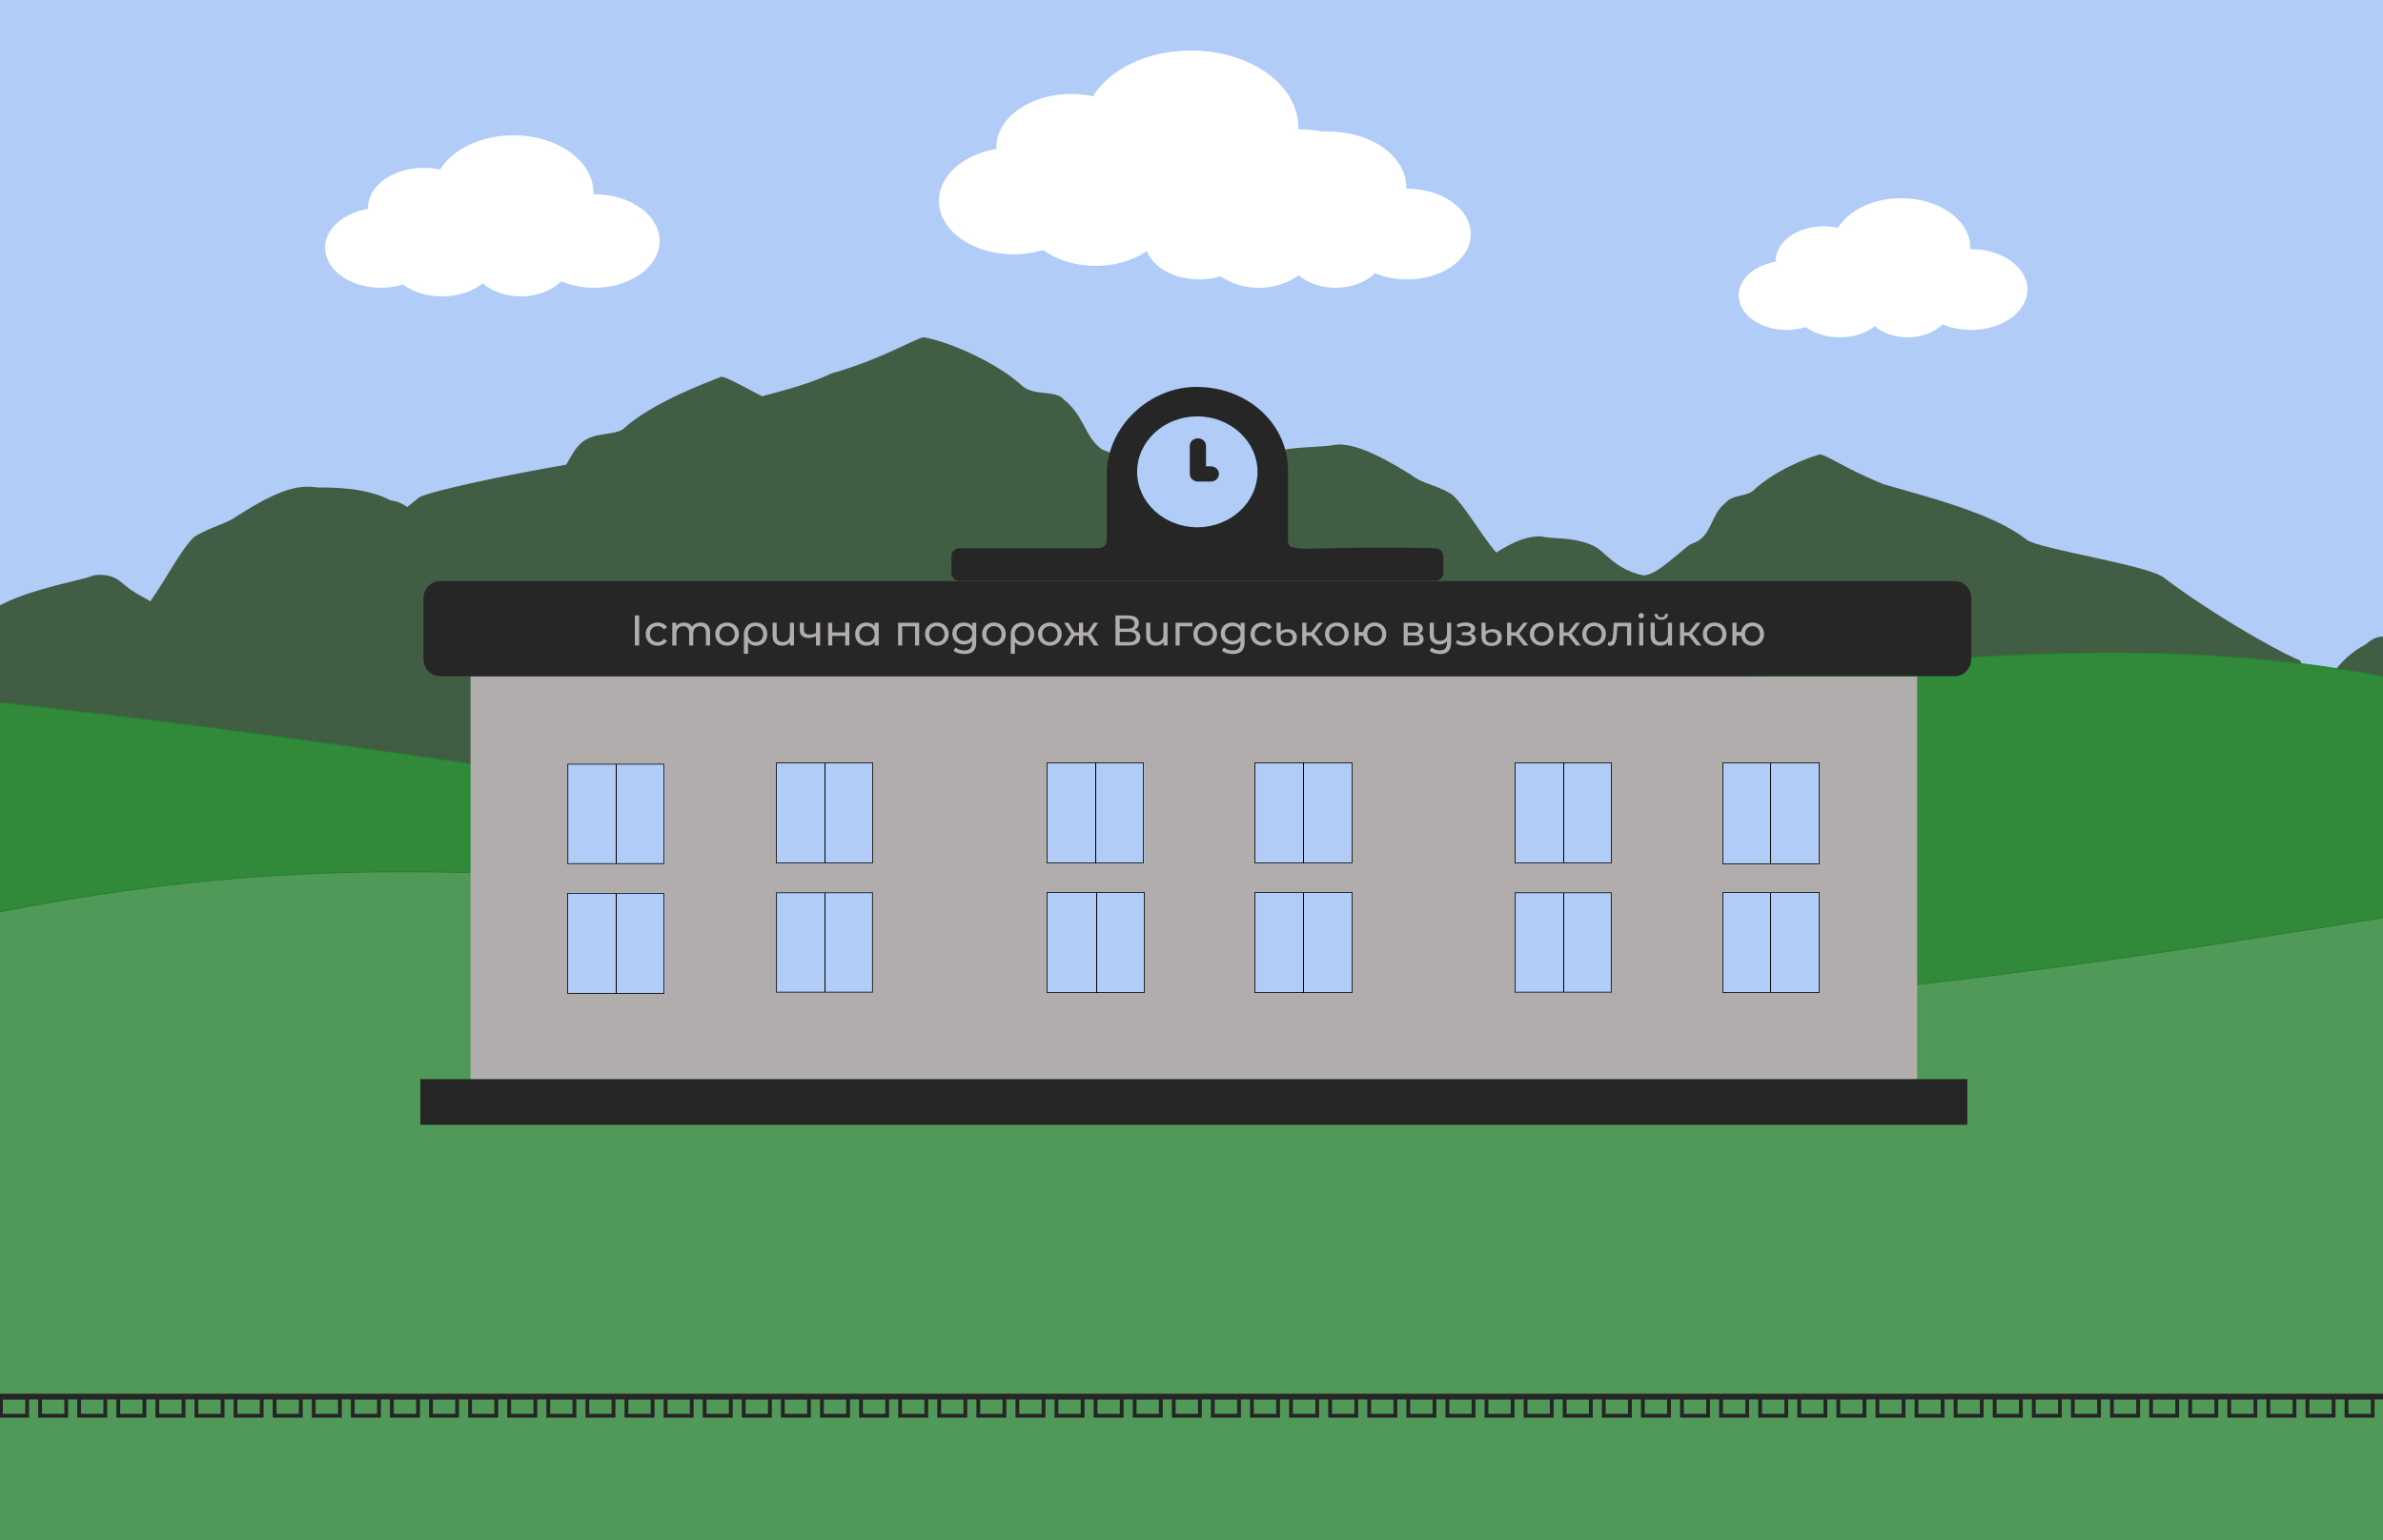 <svg width="2500" height="1616" viewBox="0 0 2500 1616" fill="none" xmlns="http://www.w3.org/2000/svg">
<g clip-path="url(#clip0_30_6697)">
<rect width="2500" height="1616" fill="#B0CCF7"/>
<g filter="url(#filter0_d_30_6697)">
<path fill-rule="evenodd" clip-rule="evenodd" d="M-561 880C-531.048 869.748 -471.143 849.245 -432.632 842.41C-424.074 838.993 -411.238 835.576 -402.68 832.159C-394.122 825.324 -385.564 821.907 -372.727 818.49C-359.89 811.655 -342.775 808.238 -329.938 804.821C-312.822 797.986 -304.264 791.152 -299.985 787.735C-248.638 753.562 -193.012 750.145 -120.27 712.556C-94.597 702.304 -47.529 647.628 12.376 623.708C46.608 610.039 89.397 603.204 93.676 599.787C119.35 596.37 123.629 610.039 136.465 616.873C140.744 620.29 149.302 623.708 153.581 627.125C170.697 603.204 187.812 569.032 200.649 558.78C217.765 548.529 234.881 545.111 243.439 538.277C286.228 510.939 307.622 504.105 329.017 507.522C346.133 507.522 380.364 507.522 406.038 521.191C410.317 521.191 418.875 524.608 423.154 528.025C427.432 524.608 431.711 521.191 435.99 517.774C448.827 510.939 530.127 493.853 590.032 483.601C594.311 476.767 598.59 466.515 607.147 459.681C619.984 449.429 641.379 452.846 649.937 446.012C679.889 418.674 735.515 398.17 752.631 391.336C756.91 391.336 769.747 398.17 795.42 411.839C821.094 405.005 846.767 398.17 868.162 387.919C928.067 370.833 962.298 346.912 966.577 350.329C987.972 353.746 1039.32 374.25 1069.27 401.588C1082.11 411.839 1103.5 405.005 1112.06 415.257C1133.46 432.343 1133.46 452.846 1150.57 466.515C1154.85 469.932 1163.41 469.932 1167.69 476.767C1193.36 493.853 1219.03 517.774 1231.87 514.356C1278.94 507.522 1291.78 487.018 1313.17 476.767C1343.12 463.098 1373.08 466.515 1394.47 463.098C1411.59 459.681 1437.26 469.932 1475.77 493.853C1488.61 504.105 1501.44 504.105 1518.56 514.356C1531.4 524.608 1548.51 555.363 1565.63 575.866C1587.02 562.198 1599.86 558.78 1612.7 558.78C1625.53 562.198 1646.93 558.78 1668.32 569.032C1681.16 575.866 1689.72 592.953 1719.67 599.787C1732.51 599.787 1749.62 582.701 1766.74 569.032C1771.02 565.615 1775.29 565.615 1779.57 562.198C1792.41 551.946 1792.41 534.86 1805.25 524.608C1813.81 514.356 1826.64 517.774 1835.2 510.939C1856.59 490.436 1890.83 476.767 1903.66 473.35C1907.94 469.932 1929.34 487.018 1972.13 504.105C2019.19 517.774 2087.66 534.86 2121.89 562.198C2134.72 572.449 2254.53 589.535 2267.37 603.204C2331.56 651.046 2404.3 688.635 2408.58 688.635C2451.37 760.397 2412.86 712.556 2472.76 674.966C2481.32 671.549 2485.6 661.297 2502.71 664.714C2506.99 668.132 2532.67 671.549 2558.34 681.801C2596.85 702.304 2631.08 743.311 2648.2 753.562C2699.54 777.483 2738.05 784.318 2772.29 808.238C2780.84 815.073 2836.47 845.828 2862.14 849.245C2887.82 856.079 2930.61 873.166 2952 880H2348.67H958.02H-561Z" fill="#415D44"/>
</g>
<g filter="url(#filter1_d_30_6697)">
<path d="M652.827 822.152C-854.292 589.179 -750.735 742.161 -1790 874.646V1272H2978.19V900.515C2937.48 879.242 2887.96 853.331 2828.44 822.152C2258.14 523.386 1721.68 786.156 652.827 822.152Z" fill="#31893A"/>
<path d="M2828.44 822.152C2258.14 523.386 1721.68 786.156 652.828 822.152C-854.292 589.179 -750.735 742.161 -1790 874.646V1272H2978.19V900.515M2828.44 822.152C2887.96 853.331 2937.48 879.242 2978.19 900.515M2828.44 822.152C3028.02 924.094 3327.58 1083.09 2978.19 900.515" stroke="#25802E"/>
</g>
<g filter="url(#filter2_d_30_6697)">
<path d="M1583.83 1061.69C76.708 768.408 180.265 960.995 -859 1127.78V1628H3909.19V1160.34C3868.48 1133.56 3818.96 1100.94 3759.44 1061.69C3189.14 685.583 2652.68 1016.38 1583.83 1061.69Z" fill="#519959"/>
<path d="M3759.44 1061.69C3189.14 685.583 2652.68 1016.38 1583.83 1061.69C76.708 768.408 180.265 960.995 -859 1127.78V1628H3909.19V1160.34M3759.44 1061.69C3818.96 1100.94 3868.48 1133.56 3909.19 1160.34M3759.44 1061.69C3959.02 1190.03 4258.58 1390.19 3909.19 1160.34" stroke="#25802E"/>
</g>
<g filter="url(#filter3_d_30_6697)">
<rect x="551.006" y="770.699" width="1399.42" height="312.109" fill="#B0CCF7"/>
<path d="M456.284 704.522C848.258 704.522 1697.52 704.522 2046.06 704.522C2055.44 704.522 2063.09 696.286 2063.09 686.187V623.128C2063.09 613.029 2055.44 604.793 2046.06 604.793H456.284C446.903 604.793 439.252 613.029 439.252 623.128V686.187C439.252 696.286 446.903 704.522 456.284 704.522Z" fill="#262626"/>
<path d="M2006.25 1127.87V704.91C1708.18 704.91 806.706 704.91 488.67 704.91V1127.87H2006.25ZM1802.4 796.045H1904.12V901.258H1802.4V796.045ZM1802.4 931.607H1904.12V1036.82H1802.4V931.607ZM1584.03 796.045H1685.73V901.258H1584.03V796.045ZM1584.03 931.607H1685.73V1036.82H1584.03V931.607ZM1312.18 796.045H1413.91V901.258H1312.18V796.045ZM1312.18 931.607H1413.91V1036.82H1312.18V931.607ZM1093.82 796.045H1195.52V901.258H1093.82V796.045ZM1093.82 931.607H1195.52V1036.82H1093.82V931.607ZM809.259 796.045H910.988V901.258H809.259V796.045ZM809.259 931.607H910.988V1036.82H809.259V931.607ZM590.898 796.045H692.593V901.258H590.898V796.045ZM590.898 931.607H692.593V1036.82H590.898V931.607Z" fill="#B0ADAC"/>
<path d="M436 1127.42V1175.24H2058.96V1127.42C1865.93 1127.43 723.618 1127.52 436 1127.42Z" fill="#262626"/>
<ellipse cx="1252.5" cy="491.736" rx="66.493" ry="61.308" fill="#B0CCF7"/>
<path d="M1001.91 604.542C1332.74 604.542 914.909 604.542 1500.43 604.542C1505.24 604.542 1509.17 600.929 1509.17 596.499V578.324C1509.17 573.894 1505.24 570.281 1500.43 570.281C1365.12 567.125 1346.19 577.17 1346.19 562.239V488.393C1346.19 440.623 1305.29 402.263 1253.06 401.053C1202.6 399.284 1156.15 441.837 1156.15 492.587V562.239C1156.15 566.684 1152.24 570.281 1147.42 570.281H1001.91C997.017 570.281 993.179 573.816 993.179 578.324V596.499C993.179 601.007 997.017 604.542 1001.91 604.542ZM1251.1 431.933C1285.91 431.933 1314.24 458.027 1314.24 490.107C1314.24 522.187 1285.91 548.282 1251.1 548.282C1216.3 548.282 1187.96 522.187 1187.96 490.107C1187.96 458.027 1216.3 431.933 1251.1 431.933Z" fill="#262626"/>
<path d="M1251.7 500.319H1265.27C1269.97 500.319 1273.78 496.741 1273.78 492.32C1273.78 487.899 1269.97 484.321 1265.27 484.321H1260.21V462.95C1260.21 458.528 1256.41 454.951 1251.7 454.951C1247 454.951 1243.19 458.528 1243.19 462.95V492.32C1243.19 496.741 1247 500.319 1251.7 500.319Z" fill="#262626"/>
<rect x="590.675" y="796.856" width="100.865" height="104.449" stroke="#262626"/>
<rect x="809.5" y="795.5" width="101" height="105" stroke="#262626"/>
<rect x="1093.5" y="795.5" width="101" height="105" stroke="#262626"/>
<rect x="1311.5" y="795.5" width="102" height="105" stroke="#262626"/>
<rect x="1584.5" y="795.5" width="101" height="105" stroke="#262626"/>
<rect x="1802.5" y="795.5" width="101" height="106" stroke="#262626"/>
<rect x="590.5" y="932.5" width="101" height="105" stroke="#262626"/>
<rect x="809.547" y="931.733" width="100.865" height="104.449" stroke="#262626"/>
<rect x="1093.5" y="931.5" width="102" height="105" stroke="#262626"/>
<rect x="1311.5" y="931.5" width="102" height="105" stroke="#262626"/>
<rect x="1584.55" y="931.733" width="100.865" height="104.449" stroke="#262626"/>
<rect x="1802.5" y="931.5" width="101" height="105" stroke="#262626"/>
<g filter="url(#filter4_d_30_6697)">
<path d="M657.058 636.805H661.513V668.305H657.058V636.805ZM681.016 668.575C678.586 668.575 676.411 668.05 674.491 667C672.601 665.95 671.116 664.51 670.036 662.68C668.956 660.82 668.416 658.72 668.416 656.38C668.416 654.04 668.956 651.955 670.036 650.125C671.116 648.265 672.601 646.825 674.491 645.805C676.411 644.755 678.586 644.23 681.016 644.23C683.176 644.23 685.096 644.665 686.776 645.535C688.486 646.405 689.806 647.665 690.736 649.315L687.451 651.43C686.701 650.29 685.771 649.435 684.661 648.865C683.551 648.295 682.321 648.01 680.971 648.01C679.411 648.01 678.001 648.355 676.741 649.045C675.511 649.735 674.536 650.725 673.816 652.015C673.126 653.275 672.781 654.73 672.781 656.38C672.781 658.06 673.126 659.545 673.816 660.835C674.536 662.095 675.511 663.07 676.741 663.76C678.001 664.45 679.411 664.795 680.971 664.795C682.321 664.795 683.551 664.51 684.661 663.94C685.771 663.37 686.701 662.515 687.451 661.375L690.736 663.445C689.806 665.095 688.486 666.37 686.776 667.27C685.096 668.14 683.176 668.575 681.016 668.575ZM726.164 644.23C729.164 644.23 731.534 645.1 733.274 646.84C735.044 648.58 735.929 651.16 735.929 654.58V668.305H731.609V655.075C731.609 652.765 731.069 651.025 729.989 649.855C728.939 648.685 727.424 648.1 725.444 648.1C723.254 648.1 721.514 648.79 720.224 650.17C718.934 651.52 718.289 653.47 718.289 656.02V668.305H713.969V655.075C713.969 652.765 713.429 651.025 712.349 649.855C711.299 648.685 709.784 648.1 707.804 648.1C705.614 648.1 703.874 648.79 702.584 650.17C701.294 651.52 700.649 653.47 700.649 656.02V668.305H696.329V644.455H700.469V648.01C701.339 646.78 702.479 645.85 703.889 645.22C705.299 644.56 706.904 644.23 708.704 644.23C710.564 644.23 712.214 644.605 713.654 645.355C715.094 646.105 716.204 647.2 716.984 648.64C717.884 647.26 719.129 646.18 720.719 645.4C722.339 644.62 724.154 644.23 726.164 644.23ZM753.829 668.575C751.459 668.575 749.329 668.05 747.439 667C745.549 665.95 744.064 664.51 742.984 662.68C741.934 660.82 741.409 658.72 741.409 656.38C741.409 654.04 741.934 651.955 742.984 650.125C744.064 648.265 745.549 646.825 747.439 645.805C749.329 644.755 751.459 644.23 753.829 644.23C756.199 644.23 758.314 644.755 760.174 645.805C762.064 646.825 763.534 648.265 764.584 650.125C765.664 651.955 766.204 654.04 766.204 656.38C766.204 658.72 765.664 660.82 764.584 662.68C763.534 664.51 762.064 665.95 760.174 667C758.314 668.05 756.199 668.575 753.829 668.575ZM753.829 664.795C755.359 664.795 756.724 664.45 757.924 663.76C759.154 663.04 760.114 662.05 760.804 660.79C761.494 659.5 761.839 658.03 761.839 656.38C761.839 654.73 761.494 653.275 760.804 652.015C760.114 650.725 759.154 649.735 757.924 649.045C756.724 648.355 755.359 648.01 753.829 648.01C752.299 648.01 750.919 648.355 749.689 649.045C748.489 649.735 747.529 650.725 746.809 652.015C746.119 653.275 745.774 654.73 745.774 656.38C745.774 658.03 746.119 659.5 746.809 660.79C747.529 662.05 748.489 663.04 749.689 663.76C750.919 664.45 752.299 664.795 753.829 664.795ZM783.782 644.23C786.182 644.23 788.297 644.74 790.127 645.76C791.987 646.78 793.412 648.22 794.402 650.08C795.422 651.91 795.932 654.025 795.932 656.425C795.932 658.795 795.437 660.91 794.447 662.77C793.457 664.6 792.077 666.025 790.307 667.045C788.537 668.065 786.512 668.575 784.232 668.575C782.432 668.575 780.812 668.26 779.372 667.63C777.932 666.97 776.732 666.025 775.772 664.795V677.035H771.407V656.47C771.407 654.07 771.917 651.94 772.937 650.08C773.987 648.22 775.442 646.78 777.302 645.76C779.192 644.74 781.352 644.23 783.782 644.23ZM783.647 664.795C785.177 664.795 786.557 664.45 787.787 663.76C789.017 663.04 789.962 662.05 790.622 660.79C791.312 659.5 791.657 658.045 791.657 656.425C791.657 654.805 791.312 653.365 790.622 652.105C789.962 650.815 789.017 649.81 787.787 649.09C786.587 648.37 785.207 648.01 783.647 648.01C781.277 648.01 779.357 648.79 777.887 650.35C776.417 651.88 775.682 653.89 775.682 656.38C775.682 658.03 776.012 659.5 776.672 660.79C777.362 662.05 778.307 663.04 779.507 663.76C780.707 664.45 782.087 664.795 783.647 664.795ZM823.972 644.455V668.305H819.832V664.795C818.962 665.995 817.822 666.925 816.412 667.585C815.002 668.245 813.457 668.575 811.777 668.575C808.597 668.575 806.092 667.705 804.262 665.965C802.432 664.195 801.517 661.6 801.517 658.18V644.455H805.837V657.685C805.837 659.995 806.392 661.75 807.502 662.95C808.612 664.12 810.202 664.705 812.272 664.705C814.552 664.705 816.352 664.015 817.672 662.635C818.992 661.255 819.652 659.305 819.652 656.785V644.455H823.972ZM851.418 644.455V668.305H847.098V658.675C844.518 659.875 841.953 660.475 839.403 660.475C836.433 660.475 834.138 659.785 832.518 658.405C830.898 657.025 830.088 654.955 830.088 652.195V644.455H834.408V651.925C834.408 653.575 834.918 654.82 835.938 655.66C836.988 656.5 838.443 656.92 840.303 656.92C842.403 656.92 844.668 656.395 847.098 655.345V644.455H851.418ZM859.805 644.455H864.125V654.58H877.715V644.455H882.035V668.305H877.715V658.315H864.125V668.305H859.805V644.455ZM912.845 644.455V668.305H908.705V664.525C907.745 665.845 906.53 666.85 905.06 667.54C903.59 668.23 901.97 668.575 900.2 668.575C897.89 668.575 895.82 668.065 893.99 667.045C892.16 666.025 890.72 664.6 889.67 662.77C888.65 660.91 888.14 658.78 888.14 656.38C888.14 653.98 888.65 651.865 889.67 650.035C890.72 648.205 892.16 646.78 893.99 645.76C895.82 644.74 897.89 644.23 900.2 644.23C901.91 644.23 903.485 644.56 904.925 645.22C906.365 645.85 907.565 646.795 908.525 648.055V644.455H912.845ZM900.56 664.795C902.06 664.795 903.425 664.45 904.655 663.76C905.885 663.04 906.845 662.05 907.535 660.79C908.225 659.5 908.57 658.03 908.57 656.38C908.57 654.73 908.225 653.275 907.535 652.015C906.845 650.725 905.885 649.735 904.655 649.045C903.425 648.355 902.06 648.01 900.56 648.01C899.03 648.01 897.65 648.355 896.42 649.045C895.22 649.735 894.26 650.725 893.54 652.015C892.85 653.275 892.505 654.73 892.505 656.38C892.505 658.03 892.85 659.5 893.54 660.79C894.26 662.05 895.22 663.04 896.42 663.76C897.65 664.45 899.03 664.795 900.56 664.795ZM955.289 644.455V668.305H950.969V648.235H937.514V668.305H933.194V644.455H955.289ZM973.863 668.575C971.493 668.575 969.363 668.05 967.473 667C965.583 665.95 964.098 664.51 963.018 662.68C961.968 660.82 961.443 658.72 961.443 656.38C961.443 654.04 961.968 651.955 963.018 650.125C964.098 648.265 965.583 646.825 967.473 645.805C969.363 644.755 971.493 644.23 973.863 644.23C976.233 644.23 978.348 644.755 980.208 645.805C982.098 646.825 983.568 648.265 984.618 650.125C985.698 651.955 986.238 654.04 986.238 656.38C986.238 658.72 985.698 660.82 984.618 662.68C983.568 664.51 982.098 665.95 980.208 667C978.348 668.05 976.233 668.575 973.863 668.575ZM973.863 664.795C975.393 664.795 976.758 664.45 977.958 663.76C979.188 663.04 980.148 662.05 980.838 660.79C981.528 659.5 981.873 658.03 981.873 656.38C981.873 654.73 981.528 653.275 980.838 652.015C980.148 650.725 979.188 649.735 977.958 649.045C976.758 648.355 975.393 648.01 973.863 648.01C972.333 648.01 970.953 648.355 969.723 649.045C968.523 649.735 967.563 650.725 966.843 652.015C966.153 653.275 965.808 654.73 965.808 656.38C965.808 658.03 966.153 659.5 966.843 660.79C967.563 662.05 968.523 663.04 969.723 663.76C970.953 664.45 972.333 664.795 973.863 664.795ZM1015.16 644.455V665.065C1015.16 669.235 1014.12 672.31 1012.05 674.29C1009.98 676.3 1006.89 677.305 1002.78 677.305C1000.53 677.305 998.386 676.99 996.346 676.36C994.306 675.76 992.656 674.89 991.396 673.75L993.466 670.42C994.576 671.38 995.941 672.13 997.561 672.67C999.211 673.24 1000.91 673.525 1002.65 673.525C1005.44 673.525 1007.49 672.865 1008.81 671.545C1010.16 670.225 1010.84 668.215 1010.84 665.515V663.625C1009.82 664.855 1008.56 665.785 1007.06 666.415C1005.59 667.015 1003.98 667.315 1002.24 667.315C999.961 667.315 997.891 666.835 996.031 665.875C994.201 664.885 992.761 663.52 991.711 661.78C990.661 660.01 990.136 658 990.136 655.75C990.136 653.5 990.661 651.505 991.711 649.765C992.761 647.995 994.201 646.63 996.031 645.67C997.891 644.71 999.961 644.23 1002.24 644.23C1004.04 644.23 1005.71 644.56 1007.24 645.22C1008.8 645.88 1010.07 646.855 1011.06 648.145V644.455H1015.16ZM1002.74 663.535C1004.3 663.535 1005.69 663.205 1006.92 662.545C1008.18 661.885 1009.16 660.97 1009.85 659.8C1010.57 658.6 1010.93 657.25 1010.93 655.75C1010.93 653.44 1010.16 651.58 1008.63 650.17C1007.1 648.73 1005.14 648.01 1002.74 648.01C1000.31 648.01 998.326 648.73 996.796 650.17C995.266 651.58 994.501 653.44 994.501 655.75C994.501 657.25 994.846 658.6 995.536 659.8C996.256 660.97 997.231 661.885 998.461 662.545C999.721 663.205 1001.15 663.535 1002.74 663.535ZM1033.8 668.575C1031.43 668.575 1029.3 668.05 1027.41 667C1025.52 665.95 1024.04 664.51 1022.96 662.68C1021.91 660.82 1021.38 658.72 1021.38 656.38C1021.38 654.04 1021.91 651.955 1022.96 650.125C1024.04 648.265 1025.52 646.825 1027.41 645.805C1029.3 644.755 1031.43 644.23 1033.8 644.23C1036.17 644.23 1038.29 644.755 1040.15 645.805C1042.04 646.825 1043.51 648.265 1044.56 650.125C1045.64 651.955 1046.18 654.04 1046.18 656.38C1046.18 658.72 1045.64 660.82 1044.56 662.68C1043.51 664.51 1042.04 665.95 1040.15 667C1038.29 668.05 1036.17 668.575 1033.8 668.575ZM1033.8 664.795C1035.33 664.795 1036.7 664.45 1037.9 663.76C1039.13 663.04 1040.09 662.05 1040.78 660.79C1041.47 659.5 1041.81 658.03 1041.81 656.38C1041.81 654.73 1041.47 653.275 1040.78 652.015C1040.09 650.725 1039.13 649.735 1037.9 649.045C1036.7 648.355 1035.33 648.01 1033.8 648.01C1032.27 648.01 1030.89 648.355 1029.66 649.045C1028.46 649.735 1027.5 650.725 1026.78 652.015C1026.09 653.275 1025.75 654.73 1025.75 656.38C1025.75 658.03 1026.09 659.5 1026.78 660.79C1027.5 662.05 1028.46 663.04 1029.66 663.76C1030.89 664.45 1032.27 664.795 1033.8 664.795ZM1063.76 644.23C1066.16 644.23 1068.27 644.74 1070.1 645.76C1071.96 646.78 1073.39 648.22 1074.38 650.08C1075.4 651.91 1075.91 654.025 1075.91 656.425C1075.91 658.795 1075.41 660.91 1074.42 662.77C1073.43 664.6 1072.05 666.025 1070.28 667.045C1068.51 668.065 1066.49 668.575 1064.21 668.575C1062.41 668.575 1060.79 668.26 1059.35 667.63C1057.91 666.97 1056.71 666.025 1055.75 664.795V677.035H1051.38V656.47C1051.38 654.07 1051.89 651.94 1052.91 650.08C1053.96 648.22 1055.42 646.78 1057.28 645.76C1059.17 644.74 1061.33 644.23 1063.76 644.23ZM1063.62 664.795C1065.15 664.795 1066.53 664.45 1067.76 663.76C1068.99 663.04 1069.94 662.05 1070.6 660.79C1071.29 659.5 1071.63 658.045 1071.63 656.425C1071.63 654.805 1071.29 653.365 1070.6 652.105C1069.94 650.815 1068.99 649.81 1067.76 649.09C1066.56 648.37 1065.18 648.01 1063.62 648.01C1061.25 648.01 1059.33 648.79 1057.86 650.35C1056.39 651.88 1055.66 653.89 1055.66 656.38C1055.66 658.03 1055.99 659.5 1056.65 660.79C1057.34 662.05 1058.28 663.04 1059.48 663.76C1060.68 664.45 1062.06 664.795 1063.62 664.795ZM1092.43 668.575C1090.06 668.575 1087.93 668.05 1086.04 667C1084.15 665.95 1082.66 664.51 1081.58 662.68C1080.53 660.82 1080.01 658.72 1080.01 656.38C1080.01 654.04 1080.53 651.955 1081.58 650.125C1082.66 648.265 1084.15 646.825 1086.04 645.805C1087.93 644.755 1090.06 644.23 1092.43 644.23C1094.8 644.23 1096.91 644.755 1098.77 645.805C1100.66 646.825 1102.13 648.265 1103.18 650.125C1104.26 651.955 1104.8 654.04 1104.8 656.38C1104.8 658.72 1104.26 660.82 1103.18 662.68C1102.13 664.51 1100.66 665.95 1098.77 667C1096.91 668.05 1094.8 668.575 1092.43 668.575ZM1092.43 664.795C1093.96 664.795 1095.32 664.45 1096.52 663.76C1097.75 663.04 1098.71 662.05 1099.4 660.79C1100.09 659.5 1100.44 658.03 1100.44 656.38C1100.44 654.73 1100.09 653.275 1099.4 652.015C1098.71 650.725 1097.75 649.735 1096.52 649.045C1095.32 648.355 1093.96 648.01 1092.43 648.01C1090.9 648.01 1089.52 648.355 1088.29 649.045C1087.09 649.735 1086.13 650.725 1085.41 652.015C1084.72 653.275 1084.37 654.73 1084.37 656.38C1084.37 658.03 1084.72 659.5 1085.41 660.79C1086.13 662.05 1087.09 663.04 1088.29 663.76C1089.52 664.45 1090.9 664.795 1092.43 664.795ZM1131.94 658.225H1127.3V668.305H1122.98V658.225H1118.35L1111.78 668.305H1106.65L1114.84 655.975L1107.28 644.455H1111.87L1118.3 654.535H1122.98V644.455H1127.3V654.535H1131.98L1138.42 644.455H1143.05L1135.49 656.02L1143.68 668.305H1138.55L1131.94 658.225ZM1180.86 651.97C1182.99 652.48 1184.6 653.395 1185.68 654.715C1186.79 656.005 1187.34 657.67 1187.34 659.71C1187.34 662.44 1186.34 664.555 1184.33 666.055C1182.35 667.555 1179.45 668.305 1175.64 668.305H1161.24V636.805H1174.79C1178.24 636.805 1180.92 637.51 1182.84 638.92C1184.79 640.3 1185.77 642.295 1185.77 644.905C1185.77 646.615 1185.33 648.07 1184.46 649.27C1183.62 650.47 1182.42 651.37 1180.86 651.97ZM1165.7 650.665H1174.47C1176.66 650.665 1178.33 650.23 1179.47 649.36C1180.64 648.49 1181.22 647.215 1181.22 645.535C1181.22 643.855 1180.64 642.58 1179.47 641.71C1178.3 640.81 1176.63 640.36 1174.47 640.36H1165.7V650.665ZM1175.55 664.75C1180.38 664.75 1182.8 662.95 1182.8 659.35C1182.8 657.55 1182.18 656.23 1180.95 655.39C1179.75 654.52 1177.95 654.085 1175.55 654.085H1165.7V664.75H1175.55ZM1215.88 644.455V668.305H1211.74V664.795C1210.87 665.995 1209.73 666.925 1208.32 667.585C1206.91 668.245 1205.36 668.575 1203.68 668.575C1200.5 668.575 1198 667.705 1196.17 665.965C1194.34 664.195 1193.42 661.6 1193.42 658.18V644.455H1197.74V657.685C1197.74 659.995 1198.3 661.75 1199.41 662.95C1200.52 664.12 1202.11 664.705 1204.18 664.705C1206.46 664.705 1208.26 664.015 1209.58 662.635C1210.9 661.255 1211.56 659.305 1211.56 656.785V644.455H1215.88ZM1241.84 648.235H1228.61V668.305H1224.29V644.455H1241.84V648.235ZM1255.42 668.575C1253.05 668.575 1250.92 668.05 1249.03 667C1247.14 665.95 1245.66 664.51 1244.58 662.68C1243.53 660.82 1243 658.72 1243 656.38C1243 654.04 1243.53 651.955 1244.58 650.125C1245.66 648.265 1247.14 646.825 1249.03 645.805C1250.92 644.755 1253.05 644.23 1255.42 644.23C1257.79 644.23 1259.91 644.755 1261.77 645.805C1263.66 646.825 1265.13 648.265 1266.18 650.125C1267.26 651.955 1267.8 654.04 1267.8 656.38C1267.8 658.72 1267.26 660.82 1266.18 662.68C1265.13 664.51 1263.66 665.95 1261.77 667C1259.91 668.05 1257.79 668.575 1255.42 668.575ZM1255.42 664.795C1256.95 664.795 1258.32 664.45 1259.52 663.76C1260.75 663.04 1261.71 662.05 1262.4 660.79C1263.09 659.5 1263.43 658.03 1263.43 656.38C1263.43 654.73 1263.09 653.275 1262.4 652.015C1261.71 650.725 1260.75 649.735 1259.52 649.045C1258.32 648.355 1256.95 648.01 1255.42 648.01C1253.89 648.01 1252.51 648.355 1251.28 649.045C1250.08 649.735 1249.12 650.725 1248.4 652.015C1247.71 653.275 1247.37 654.73 1247.37 656.38C1247.37 658.03 1247.71 659.5 1248.4 660.79C1249.12 662.05 1250.08 663.04 1251.28 663.76C1252.51 664.45 1253.89 664.795 1255.42 664.795ZM1296.71 644.455V665.065C1296.71 669.235 1295.68 672.31 1293.61 674.29C1291.54 676.3 1288.45 677.305 1284.34 677.305C1282.09 677.305 1279.94 676.99 1277.9 676.36C1275.86 675.76 1274.21 674.89 1272.95 673.75L1275.02 670.42C1276.13 671.38 1277.5 672.13 1279.12 672.67C1280.77 673.24 1282.46 673.525 1284.2 673.525C1286.99 673.525 1289.05 672.865 1290.37 671.545C1291.72 670.225 1292.39 668.215 1292.39 665.515V663.625C1291.37 664.855 1290.11 665.785 1288.61 666.415C1287.14 667.015 1285.54 667.315 1283.8 667.315C1281.52 667.315 1279.45 666.835 1277.59 665.875C1275.76 664.885 1274.32 663.52 1273.27 661.78C1272.22 660.01 1271.69 658 1271.69 655.75C1271.69 653.5 1272.22 651.505 1273.27 649.765C1274.32 647.995 1275.76 646.63 1277.59 645.67C1279.45 644.71 1281.52 644.23 1283.8 644.23C1285.6 644.23 1287.26 644.56 1288.79 645.22C1290.35 645.88 1291.63 646.855 1292.62 648.145V644.455H1296.71ZM1284.29 663.535C1285.85 663.535 1287.25 663.205 1288.48 662.545C1289.74 661.885 1290.71 660.97 1291.4 659.8C1292.12 658.6 1292.48 657.25 1292.48 655.75C1292.48 653.44 1291.72 651.58 1290.19 650.17C1288.66 648.73 1286.69 648.01 1284.29 648.01C1281.86 648.01 1279.88 648.73 1278.35 650.17C1276.82 651.58 1276.06 653.44 1276.06 655.75C1276.06 657.25 1276.4 658.6 1277.09 659.8C1277.81 660.97 1278.79 661.885 1280.02 662.545C1281.28 663.205 1282.7 663.535 1284.29 663.535ZM1315.54 668.575C1313.11 668.575 1310.94 668.05 1309.02 667C1307.13 665.95 1305.64 664.51 1304.56 662.68C1303.48 660.82 1302.94 658.72 1302.94 656.38C1302.94 654.04 1303.48 651.955 1304.56 650.125C1305.64 648.265 1307.13 646.825 1309.02 645.805C1310.94 644.755 1313.11 644.23 1315.54 644.23C1317.7 644.23 1319.62 644.665 1321.3 645.535C1323.01 646.405 1324.33 647.665 1325.26 649.315L1321.98 651.43C1321.23 650.29 1320.3 649.435 1319.19 648.865C1318.08 648.295 1316.85 648.01 1315.5 648.01C1313.94 648.01 1312.53 648.355 1311.27 649.045C1310.04 649.735 1309.06 650.725 1308.34 652.015C1307.65 653.275 1307.31 654.73 1307.31 656.38C1307.31 658.06 1307.65 659.545 1308.34 660.835C1309.06 662.095 1310.04 663.07 1311.27 663.76C1312.53 664.45 1313.94 664.795 1315.5 664.795C1316.85 664.795 1318.08 664.51 1319.19 663.94C1320.3 663.37 1321.23 662.515 1321.98 661.375L1325.26 663.445C1324.33 665.095 1323.01 666.37 1321.3 667.27C1319.62 668.14 1317.7 668.575 1315.54 668.575ZM1340.8 668.845C1337.41 668.845 1334.8 668.02 1332.97 666.37C1331.17 664.72 1330.27 662.38 1330.27 659.35V644.455H1334.59V653.68C1335.37 652.9 1336.42 652.3 1337.74 651.88C1339.09 651.43 1340.54 651.205 1342.1 651.205C1345.07 651.205 1347.38 651.955 1349.03 653.455C1350.68 654.955 1351.51 657.025 1351.51 659.665C1351.51 662.515 1350.56 664.765 1348.67 666.415C1346.78 668.035 1344.16 668.845 1340.8 668.845ZM1340.84 665.56C1342.79 665.56 1344.32 665.035 1345.43 663.985C1346.54 662.935 1347.1 661.525 1347.1 659.755C1347.1 658.075 1346.56 656.755 1345.48 655.795C1344.4 654.835 1342.88 654.355 1340.93 654.355C1339.49 654.355 1338.22 654.64 1337.11 655.21C1336 655.78 1335.16 656.575 1334.59 657.595V659.71C1334.59 661.54 1335.14 662.98 1336.25 664.03C1337.36 665.05 1338.89 665.56 1340.84 665.56ZM1366.45 658.225H1361.5V668.305H1357.18V644.455H1361.5V654.535H1366.54L1374.28 644.455H1378.91L1369.87 655.93L1379.54 668.305H1374.46L1366.45 658.225ZM1393.5 668.575C1391.13 668.575 1389 668.05 1387.11 667C1385.22 665.95 1383.73 664.51 1382.65 662.68C1381.6 660.82 1381.08 658.72 1381.08 656.38C1381.08 654.04 1381.6 651.955 1382.65 650.125C1383.73 648.265 1385.22 646.825 1387.11 645.805C1389 644.755 1391.13 644.23 1393.5 644.23C1395.87 644.23 1397.98 644.755 1399.84 645.805C1401.73 646.825 1403.2 648.265 1404.25 650.125C1405.33 651.955 1405.87 654.04 1405.87 656.38C1405.87 658.72 1405.33 660.82 1404.25 662.68C1403.2 664.51 1401.73 665.95 1399.84 667C1397.98 668.05 1395.87 668.575 1393.5 668.575ZM1393.5 664.795C1395.03 664.795 1396.39 664.45 1397.59 663.76C1398.82 663.04 1399.78 662.05 1400.47 660.79C1401.16 659.5 1401.51 658.03 1401.51 656.38C1401.51 654.73 1401.16 653.275 1400.47 652.015C1399.78 650.725 1398.82 649.735 1397.59 649.045C1396.39 648.355 1395.03 648.01 1393.5 648.01C1391.97 648.01 1390.59 648.355 1389.36 649.045C1388.16 649.735 1387.2 650.725 1386.48 652.015C1385.79 653.275 1385.44 654.73 1385.44 656.38C1385.44 658.03 1385.79 659.5 1386.48 660.79C1387.2 662.05 1388.16 663.04 1389.36 663.76C1390.59 664.45 1391.97 664.795 1393.5 664.795ZM1433.21 644.23C1435.52 644.23 1437.59 644.755 1439.42 645.805C1441.25 646.825 1442.69 648.265 1443.74 650.125C1444.79 651.955 1445.32 654.04 1445.32 656.38C1445.32 658.72 1444.79 660.82 1443.74 662.68C1442.69 664.51 1441.25 665.95 1439.42 667C1437.59 668.05 1435.52 668.575 1433.21 668.575C1431.11 668.575 1429.21 668.14 1427.5 667.27C1425.79 666.4 1424.38 665.185 1423.27 663.625C1422.19 662.035 1421.51 660.235 1421.24 658.225H1416.43V668.305H1412.11V644.455H1416.43V654.22H1421.29C1421.59 652.24 1422.28 650.5 1423.36 649C1424.47 647.47 1425.86 646.3 1427.54 645.49C1429.25 644.65 1431.14 644.23 1433.21 644.23ZM1433.21 664.795C1434.68 664.795 1436 664.45 1437.17 663.76C1438.37 663.07 1439.32 662.095 1440.01 660.835C1440.7 659.545 1441.04 658.06 1441.04 656.38C1441.04 654.73 1440.7 653.275 1440.01 652.015C1439.32 650.725 1438.37 649.735 1437.17 649.045C1436 648.355 1434.68 648.01 1433.21 648.01C1431.74 648.01 1430.41 648.355 1429.21 649.045C1428.01 649.735 1427.06 650.725 1426.37 652.015C1425.71 653.275 1425.38 654.73 1425.38 656.38C1425.38 658.06 1425.71 659.545 1426.37 660.835C1427.06 662.095 1428.01 663.07 1429.21 663.76C1430.41 664.45 1431.74 664.795 1433.21 664.795ZM1479.86 655.93C1482.95 656.71 1484.49 658.645 1484.49 661.735C1484.49 663.835 1483.7 665.455 1482.11 666.595C1480.55 667.735 1478.21 668.305 1475.09 668.305H1463.61V644.455H1474.68C1477.5 644.455 1479.71 644.995 1481.3 646.075C1482.89 647.125 1483.68 648.625 1483.68 650.575C1483.68 651.835 1483.34 652.93 1482.65 653.86C1481.99 654.76 1481.06 655.45 1479.86 655.93ZM1467.84 654.715H1474.32C1475.97 654.715 1477.22 654.415 1478.06 653.815C1478.93 653.215 1479.36 652.345 1479.36 651.205C1479.36 648.925 1477.68 647.785 1474.32 647.785H1467.84V654.715ZM1474.77 664.975C1476.57 664.975 1477.92 664.69 1478.82 664.12C1479.72 663.55 1480.17 662.665 1480.17 661.465C1480.17 660.235 1479.75 659.32 1478.91 658.72C1478.1 658.12 1476.81 657.82 1475.04 657.82H1467.84V664.975H1474.77ZM1513.4 644.455V665.065C1513.4 669.235 1512.42 672.31 1510.47 674.29C1508.52 676.3 1505.6 677.305 1501.7 677.305C1499.57 677.305 1497.53 676.99 1495.58 676.36C1493.66 675.76 1492.08 674.89 1490.85 673.75L1492.97 670.42C1494.02 671.38 1495.28 672.13 1496.75 672.67C1498.25 673.21 1499.82 673.48 1501.47 673.48C1504.08 673.48 1506 672.82 1507.23 671.5C1508.46 670.21 1509.08 668.215 1509.08 665.515V663.76C1508.21 664.9 1507.08 665.785 1505.7 666.415C1504.32 667.015 1502.82 667.315 1501.2 667.315C1498.02 667.315 1495.52 666.445 1493.69 664.705C1491.86 662.965 1490.94 660.385 1490.94 656.965V644.455H1495.26V656.47C1495.26 658.75 1495.82 660.49 1496.93 661.69C1498.04 662.86 1499.63 663.445 1501.7 663.445C1503.98 663.445 1505.78 662.755 1507.1 661.375C1508.42 659.995 1509.08 658.045 1509.08 655.525V644.455H1513.4ZM1534.23 655.885C1535.82 656.305 1537.05 656.98 1537.92 657.91C1538.79 658.84 1539.22 659.995 1539.22 661.375C1539.22 662.785 1538.74 664.045 1537.78 665.155C1536.82 666.235 1535.49 667.09 1533.78 667.72C1532.1 668.32 1530.21 668.62 1528.11 668.62C1526.34 668.62 1524.6 668.395 1522.89 667.945C1521.21 667.465 1519.71 666.79 1518.39 665.92L1519.69 662.635C1520.83 663.355 1522.14 663.925 1523.61 664.345C1525.08 664.735 1526.56 664.93 1528.06 664.93C1530.1 664.93 1531.72 664.585 1532.92 663.895C1534.15 663.175 1534.77 662.215 1534.77 661.015C1534.77 659.905 1534.27 659.05 1533.28 658.45C1532.32 657.85 1530.96 657.55 1529.19 657.55H1524.82V654.445H1528.87C1530.49 654.445 1531.77 654.16 1532.7 653.59C1533.63 653.02 1534.09 652.24 1534.09 651.25C1534.09 650.17 1533.54 649.33 1532.43 648.73C1531.35 648.13 1529.88 647.83 1528.02 647.83C1525.65 647.83 1523.14 648.445 1520.5 649.675L1519.33 646.345C1522.24 644.875 1525.29 644.14 1528.47 644.14C1530.39 644.14 1532.11 644.41 1533.64 644.95C1535.17 645.49 1536.37 646.255 1537.24 647.245C1538.11 648.235 1538.55 649.36 1538.55 650.62C1538.55 651.79 1538.16 652.84 1537.38 653.77C1536.6 654.7 1535.55 655.405 1534.23 655.885ZM1555.74 668.845C1552.35 668.845 1549.74 668.02 1547.91 666.37C1546.11 664.72 1545.21 662.38 1545.21 659.35V644.455H1549.53V653.68C1550.31 652.9 1551.36 652.3 1552.68 651.88C1554.03 651.43 1555.48 651.205 1557.04 651.205C1560.01 651.205 1562.32 651.955 1563.97 653.455C1565.62 654.955 1566.45 657.025 1566.45 659.665C1566.45 662.515 1565.5 664.765 1563.61 666.415C1561.72 668.035 1559.1 668.845 1555.74 668.845ZM1555.78 665.56C1557.73 665.56 1559.26 665.035 1560.37 663.985C1561.48 662.935 1562.04 661.525 1562.04 659.755C1562.04 658.075 1561.5 656.755 1560.42 655.795C1559.34 654.835 1557.82 654.355 1555.87 654.355C1554.43 654.355 1553.16 654.64 1552.05 655.21C1550.94 655.78 1550.1 656.575 1549.53 657.595V659.71C1549.53 661.54 1550.08 662.98 1551.19 664.03C1552.3 665.05 1553.83 665.56 1555.78 665.56ZM1581.38 658.225H1576.43V668.305H1572.11V644.455H1576.43V654.535H1581.47L1589.21 644.455H1593.85L1584.8 655.93L1594.48 668.305H1589.39L1581.38 658.225ZM1608.43 668.575C1606.06 668.575 1603.93 668.05 1602.04 667C1600.15 665.95 1598.67 664.51 1597.59 662.68C1596.54 660.82 1596.01 658.72 1596.01 656.38C1596.01 654.04 1596.54 651.955 1597.59 650.125C1598.67 648.265 1600.15 646.825 1602.04 645.805C1603.93 644.755 1606.06 644.23 1608.43 644.23C1610.8 644.23 1612.92 644.755 1614.78 645.805C1616.67 646.825 1618.14 648.265 1619.19 650.125C1620.27 651.955 1620.81 654.04 1620.81 656.38C1620.81 658.72 1620.27 660.82 1619.19 662.68C1618.14 664.51 1616.67 665.95 1614.78 667C1612.92 668.05 1610.8 668.575 1608.43 668.575ZM1608.43 664.795C1609.96 664.795 1611.33 664.45 1612.53 663.76C1613.76 663.04 1614.72 662.05 1615.41 660.79C1616.1 659.5 1616.44 658.03 1616.44 656.38C1616.44 654.73 1616.1 653.275 1615.41 652.015C1614.72 650.725 1613.76 649.735 1612.53 649.045C1611.33 648.355 1609.96 648.01 1608.43 648.01C1606.9 648.01 1605.52 648.355 1604.29 649.045C1603.09 649.735 1602.13 650.725 1601.41 652.015C1600.72 653.275 1600.38 654.73 1600.38 656.38C1600.38 658.03 1600.72 659.5 1601.41 660.79C1602.13 662.05 1603.09 663.04 1604.29 663.76C1605.52 664.45 1606.9 664.795 1608.43 664.795ZM1636.32 658.225H1631.37V668.305H1627.05V644.455H1631.37V654.535H1636.41L1644.15 644.455H1648.78L1639.74 655.93L1649.41 668.305H1644.33L1636.32 658.225ZM1663.36 668.575C1660.99 668.575 1658.86 668.05 1656.97 667C1655.08 665.95 1653.6 664.51 1652.52 662.68C1651.47 660.82 1650.94 658.72 1650.94 656.38C1650.94 654.04 1651.47 651.955 1652.52 650.125C1653.6 648.265 1655.08 646.825 1656.97 645.805C1658.86 644.755 1660.99 644.23 1663.36 644.23C1665.73 644.23 1667.85 644.755 1669.71 645.805C1671.6 646.825 1673.07 648.265 1674.12 650.125C1675.2 651.955 1675.74 654.04 1675.74 656.38C1675.74 658.72 1675.2 660.82 1674.12 662.68C1673.07 664.51 1671.6 665.95 1669.71 667C1667.85 668.05 1665.73 668.575 1663.36 668.575ZM1663.36 664.795C1664.89 664.795 1666.26 664.45 1667.46 663.76C1668.69 663.04 1669.65 662.05 1670.34 660.79C1671.03 659.5 1671.37 658.03 1671.37 656.38C1671.37 654.73 1671.03 653.275 1670.34 652.015C1669.65 650.725 1668.69 649.735 1667.46 649.045C1666.26 648.355 1664.89 648.01 1663.36 648.01C1661.83 648.01 1660.45 648.355 1659.22 649.045C1658.02 649.735 1657.06 650.725 1656.34 652.015C1655.65 653.275 1655.31 654.73 1655.31 656.38C1655.31 658.03 1655.65 659.5 1656.34 660.79C1657.06 662.05 1658.02 663.04 1659.22 663.76C1660.45 664.45 1661.83 664.795 1663.36 664.795ZM1702.28 644.455V668.305H1697.96V648.235H1687.7L1687.43 653.545C1687.28 656.755 1686.99 659.44 1686.57 661.6C1686.15 663.73 1685.46 665.44 1684.5 666.73C1683.54 668.02 1682.21 668.665 1680.5 668.665C1679.72 668.665 1678.83 668.53 1677.84 668.26L1678.11 664.615C1678.5 664.705 1678.86 664.75 1679.19 664.75C1680.39 664.75 1681.29 664.225 1681.89 663.175C1682.49 662.125 1682.88 660.88 1683.06 659.44C1683.24 658 1683.41 655.945 1683.56 653.275L1683.96 644.455H1702.28ZM1710.63 644.455H1714.95V668.305H1710.63V644.455ZM1712.79 639.865C1711.95 639.865 1711.25 639.595 1710.68 639.055C1710.14 638.515 1709.87 637.855 1709.87 637.075C1709.87 636.295 1710.14 635.635 1710.68 635.095C1711.25 634.525 1711.95 634.24 1712.79 634.24C1713.63 634.24 1714.32 634.51 1714.86 635.05C1715.43 635.56 1715.72 636.205 1715.72 636.985C1715.72 637.795 1715.43 638.485 1714.86 639.055C1714.32 639.595 1713.63 639.865 1712.79 639.865ZM1745.11 644.455V668.305H1740.97V664.795C1740.1 665.995 1738.96 666.925 1737.55 667.585C1736.14 668.245 1734.59 668.575 1732.91 668.575C1729.73 668.575 1727.23 667.705 1725.4 665.965C1723.57 664.195 1722.65 661.6 1722.65 658.18V644.455H1726.97V657.685C1726.97 659.995 1727.53 661.75 1728.64 662.95C1729.75 664.12 1731.34 664.705 1733.41 664.705C1735.69 664.705 1737.49 664.015 1738.81 662.635C1740.13 661.255 1740.79 659.305 1740.79 656.785V644.455H1745.11ZM1733.86 641.35C1731.64 641.35 1729.91 640.825 1728.68 639.775C1727.45 638.695 1726.82 637.15 1726.79 635.14H1729.72C1729.75 636.25 1730.12 637.15 1730.84 637.84C1731.59 638.5 1732.58 638.83 1733.81 638.83C1735.04 638.83 1736.03 638.5 1736.78 637.84C1737.53 637.15 1737.92 636.25 1737.95 635.14H1740.97C1740.94 637.15 1740.29 638.695 1739.03 639.775C1737.77 640.825 1736.05 641.35 1733.86 641.35ZM1762.79 658.225H1757.84V668.305H1753.52V644.455H1757.84V654.535H1762.88L1770.62 644.455H1775.26L1766.21 655.93L1775.89 668.305H1770.8L1762.79 658.225ZM1789.84 668.575C1787.47 668.575 1785.34 668.05 1783.45 667C1781.56 665.95 1780.07 664.51 1778.99 662.68C1777.94 660.82 1777.42 658.72 1777.42 656.38C1777.42 654.04 1777.94 651.955 1778.99 650.125C1780.07 648.265 1781.56 646.825 1783.45 645.805C1785.34 644.755 1787.47 644.23 1789.84 644.23C1792.21 644.23 1794.32 644.755 1796.18 645.805C1798.07 646.825 1799.54 648.265 1800.59 650.125C1801.67 651.955 1802.21 654.04 1802.21 656.38C1802.21 658.72 1801.67 660.82 1800.59 662.68C1799.54 664.51 1798.07 665.95 1796.18 667C1794.32 668.05 1792.21 668.575 1789.84 668.575ZM1789.84 664.795C1791.37 664.795 1792.73 664.45 1793.93 663.76C1795.16 663.04 1796.12 662.05 1796.81 660.79C1797.5 659.5 1797.85 658.03 1797.85 656.38C1797.85 654.73 1797.5 653.275 1796.81 652.015C1796.12 650.725 1795.16 649.735 1793.93 649.045C1792.73 648.355 1791.37 648.01 1789.84 648.01C1788.31 648.01 1786.93 648.355 1785.7 649.045C1784.5 649.735 1783.54 650.725 1782.82 652.015C1782.13 653.275 1781.78 654.73 1781.78 656.38C1781.78 658.03 1782.13 659.5 1782.82 660.79C1783.54 662.05 1784.5 663.04 1785.7 663.76C1786.93 664.45 1788.31 664.795 1789.84 664.795ZM1829.56 644.23C1831.87 644.23 1833.94 644.755 1835.77 645.805C1837.6 646.825 1839.04 648.265 1840.09 650.125C1841.14 651.955 1841.66 654.04 1841.66 656.38C1841.66 658.72 1841.14 660.82 1840.09 662.68C1839.04 664.51 1837.6 665.95 1835.77 667C1833.94 668.05 1831.87 668.575 1829.56 668.575C1827.46 668.575 1825.55 668.14 1823.84 667.27C1822.13 666.4 1820.72 665.185 1819.61 663.625C1818.53 662.035 1817.86 660.235 1817.59 658.225H1812.77V668.305H1808.45V644.455H1812.77V654.22H1817.63C1817.93 652.24 1818.62 650.5 1819.7 649C1820.81 647.47 1822.21 646.3 1823.89 645.49C1825.6 644.65 1827.49 644.23 1829.56 644.23ZM1829.56 664.795C1831.03 664.795 1832.35 664.45 1833.52 663.76C1834.72 663.07 1835.66 662.095 1836.35 660.835C1837.04 659.545 1837.39 658.06 1837.39 656.38C1837.39 654.73 1837.04 653.275 1836.35 652.015C1835.66 650.725 1834.72 649.735 1833.52 649.045C1832.35 648.355 1831.03 648.01 1829.56 648.01C1828.09 648.01 1826.75 648.355 1825.55 649.045C1824.35 649.735 1823.41 650.725 1822.72 652.015C1822.06 653.275 1821.73 654.73 1821.73 656.38C1821.73 658.06 1822.06 659.545 1822.72 660.835C1823.41 662.095 1824.35 663.07 1825.55 663.76C1826.75 664.45 1828.09 664.795 1829.56 664.795Z" fill="#B0ADAC"/>
</g>
<line x1="641.5" y1="797" x2="641.5" y2="901" stroke="black"/>
<line x1="860.5" y1="796" x2="860.5" y2="900" stroke="black"/>
<line x1="860.5" y1="932" x2="860.5" y2="1036" stroke="black"/>
<line x1="1144.5" y1="795" x2="1144.5" y2="901" stroke="black"/>
<line x1="1145.5" y1="931" x2="1145.5" y2="1037" stroke="black"/>
<line x1="1362.5" y1="795" x2="1362.5" y2="901" stroke="black"/>
<line x1="1362.5" y1="932" x2="1362.5" y2="1037" stroke="black"/>
<line x1="1635.5" y1="795" x2="1635.5" y2="900" stroke="black"/>
<line x1="1635.5" y1="932" x2="1635.5" y2="1036" stroke="black"/>
<line x1="1852.5" y1="932" x2="1852.5" y2="1036" stroke="black"/>
<line x1="1852.5" y1="796" x2="1852.5" y2="901" stroke="black"/>
<line x1="641.5" y1="933" x2="641.5" y2="1038" stroke="black"/>
</g>
<line x1="-83" y1="1465.48" x2="3334.65" y2="1465.48" stroke="#262626" stroke-width="6"/>
<rect x="657.212" y="1466.38" width="27.442" height="19.24" stroke="#262626" stroke-width="4"/>
<rect x="1395.42" y="1466.38" width="27.442" height="19.24" stroke="#262626" stroke-width="4"/>
<rect x="2133.64" y="1466.38" width="27.442" height="19.24" stroke="#262626" stroke-width="4"/>
<rect x="288.105" y="1466.38" width="27.442" height="19.24" stroke="#262626" stroke-width="4"/>
<rect x="1026.32" y="1466.38" width="27.442" height="19.24" stroke="#262626" stroke-width="4"/>
<rect x="1764.53" y="1466.38" width="27.442" height="19.24" stroke="#262626" stroke-width="4"/>
<rect x="42.035" y="1466.38" width="27.442" height="19.24" stroke="#262626" stroke-width="4"/>
<rect x="780.248" y="1466.38" width="27.442" height="19.24" stroke="#262626" stroke-width="4"/>
<rect x="1518.46" y="1466.38" width="27.442" height="19.24" stroke="#262626" stroke-width="4"/>
<rect x="2256.67" y="1466.38" width="27.442" height="19.24" stroke="#262626" stroke-width="4"/>
<rect x="411.142" y="1466.38" width="27.442" height="19.24" stroke="#262626" stroke-width="4"/>
<rect x="1149.35" y="1466.38" width="27.442" height="19.24" stroke="#262626" stroke-width="4"/>
<rect x="1887.57" y="1466.38" width="27.442" height="19.24" stroke="#262626" stroke-width="4"/>
<rect x="165.07" y="1466.38" width="27.442" height="19.24" stroke="#262626" stroke-width="4"/>
<rect x="903.282" y="1466.38" width="27.442" height="19.24" stroke="#262626" stroke-width="4"/>
<rect x="1641.5" y="1466.38" width="27.442" height="19.24" stroke="#262626" stroke-width="4"/>
<rect x="2379.71" y="1466.38" width="27.442" height="19.24" stroke="#262626" stroke-width="4"/>
<rect x="534.177" y="1466.38" width="27.442" height="19.24" stroke="#262626" stroke-width="4"/>
<rect x="1272.39" y="1466.38" width="27.442" height="19.24" stroke="#262626" stroke-width="4"/>
<rect x="2010.6" y="1466.38" width="27.442" height="19.24" stroke="#262626" stroke-width="4"/>
<rect x="698.224" y="1466.38" width="27.442" height="19.24" stroke="#262626" stroke-width="4"/>
<rect x="1436.44" y="1466.38" width="27.442" height="19.24" stroke="#262626" stroke-width="4"/>
<rect x="2174.65" y="1466.38" width="27.442" height="19.24" stroke="#262626" stroke-width="4"/>
<rect x="329.118" y="1466.38" width="27.442" height="19.24" stroke="#262626" stroke-width="4"/>
<rect x="1067.33" y="1466.38" width="27.442" height="19.24" stroke="#262626" stroke-width="4"/>
<rect x="1805.54" y="1466.38" width="27.442" height="19.24" stroke="#262626" stroke-width="4"/>
<rect x="83.047" y="1466.38" width="27.442" height="19.24" stroke="#262626" stroke-width="4"/>
<rect x="821.26" y="1466.38" width="27.442" height="19.24" stroke="#262626" stroke-width="4"/>
<rect x="1559.47" y="1466.38" width="27.442" height="19.24" stroke="#262626" stroke-width="4"/>
<rect x="2297.68" y="1466.38" width="27.442" height="19.24" stroke="#262626" stroke-width="4"/>
<rect x="452.153" y="1466.38" width="27.442" height="19.24" stroke="#262626" stroke-width="4"/>
<rect x="1190.37" y="1466.38" width="27.442" height="19.24" stroke="#262626" stroke-width="4"/>
<rect x="1928.58" y="1466.38" width="27.442" height="19.24" stroke="#262626" stroke-width="4"/>
<rect x="206.083" y="1466.38" width="27.442" height="19.24" stroke="#262626" stroke-width="4"/>
<rect x="944.295" y="1466.38" width="27.442" height="19.24" stroke="#262626" stroke-width="4"/>
<rect x="1682.51" y="1466.38" width="27.442" height="19.24" stroke="#262626" stroke-width="4"/>
<rect x="2420.72" y="1466.38" width="27.442" height="19.24" stroke="#262626" stroke-width="4"/>
<rect x="575.188" y="1466.38" width="27.442" height="19.24" stroke="#262626" stroke-width="4"/>
<rect x="1313.4" y="1466.38" width="27.442" height="19.24" stroke="#262626" stroke-width="4"/>
<rect x="2051.61" y="1466.38" width="27.442" height="19.24" stroke="#262626" stroke-width="4"/>
<rect x="1.023" y="1466.38" width="27.442" height="19.24" stroke="#262626" stroke-width="4"/>
<rect x="739.235" y="1466.38" width="27.442" height="19.24" stroke="#262626" stroke-width="4"/>
<rect x="1477.45" y="1466.38" width="27.442" height="19.24" stroke="#262626" stroke-width="4"/>
<rect x="2215.66" y="1466.38" width="27.442" height="19.24" stroke="#262626" stroke-width="4"/>
<rect x="370.13" y="1466.38" width="27.442" height="19.24" stroke="#262626" stroke-width="4"/>
<rect x="1108.34" y="1466.38" width="27.442" height="19.24" stroke="#262626" stroke-width="4"/>
<rect x="1846.55" y="1466.38" width="27.442" height="19.24" stroke="#262626" stroke-width="4"/>
<rect x="124.059" y="1466.38" width="27.442" height="19.24" stroke="#262626" stroke-width="4"/>
<rect x="862.271" y="1466.38" width="27.442" height="19.24" stroke="#262626" stroke-width="4"/>
<rect x="1600.48" y="1466.38" width="27.442" height="19.24" stroke="#262626" stroke-width="4"/>
<rect x="2338.7" y="1466.38" width="27.442" height="19.24" stroke="#262626" stroke-width="4"/>
<rect x="493.165" y="1466.38" width="27.442" height="19.24" stroke="#262626" stroke-width="4"/>
<rect x="1231.38" y="1466.38" width="27.442" height="19.24" stroke="#262626" stroke-width="4"/>
<rect x="1969.59" y="1466.38" width="27.442" height="19.24" stroke="#262626" stroke-width="4"/>
<rect x="247.095" y="1466.38" width="27.442" height="19.24" stroke="#262626" stroke-width="4"/>
<rect x="985.307" y="1466.38" width="27.442" height="19.24" stroke="#262626" stroke-width="4"/>
<rect x="1723.52" y="1466.38" width="27.442" height="19.24" stroke="#262626" stroke-width="4"/>
<rect x="2461.73" y="1466.38" width="27.442" height="19.24" stroke="#262626" stroke-width="4"/>
<rect x="616.2" y="1466.38" width="27.442" height="19.24" stroke="#262626" stroke-width="4"/>
<rect x="1354.41" y="1466.38" width="27.442" height="19.24" stroke="#262626" stroke-width="4"/>
<rect x="2092.62" y="1466.38" width="27.442" height="19.24" stroke="#262626" stroke-width="4"/>
<g filter="url(#filter5_d_30_6697)">
<path d="M618.57 199.859C618.241 199.859 617.907 199.861 617.578 199.861C617.599 199.33 617.608 198.797 617.608 198.257C617.608 164.983 579.98 138 533.56 138C499.216 138 469.683 152.766 456.644 173.927C451.23 172.745 445.49 172.105 439.541 172.105C407.218 172.105 381.018 190.888 381.018 214.057C381.018 214.43 381.021 214.809 381.036 215.179C355.217 219.542 336 236.164 336 256.009C336 279.183 362.2 297.964 394.523 297.964C402.753 297.964 410.584 296.748 417.687 294.547C428.176 302.237 442.739 307 458.832 307C475.696 307 490.875 301.77 501.451 293.426C511.382 301.773 525.636 307 541.467 307C558.658 307 573.977 300.836 583.938 291.221C594.099 295.502 605.933 297.965 618.573 297.965C656.368 297.965 687 276 687 248.915C687 221.823 656.362 199.859 618.57 199.859Z" fill="white"/>
</g>
<g filter="url(#filter6_d_30_6697)">
<path d="M2062.93 257.44C2062.64 257.44 2062.36 257.442 2062.07 257.442C2062.09 256.983 2062.1 256.523 2062.1 256.056C2062.1 227.311 2029.61 204 1989.54 204C1959.9 204 1934.4 216.756 1923.15 235.038C1918.47 234.016 1913.52 233.463 1908.38 233.463C1880.48 233.463 1857.86 249.691 1857.86 269.706C1857.86 270.028 1857.86 270.355 1857.88 270.675C1835.59 274.444 1819 288.804 1819 305.949C1819 325.969 1841.62 342.194 1869.52 342.194C1876.62 342.194 1883.38 341.144 1889.52 339.242C1898.57 345.885 1911.14 350 1925.03 350C1939.59 350 1952.7 345.481 1961.83 338.273C1970.4 345.484 1982.7 350 1996.37 350C2011.21 350 2024.43 344.675 2033.03 336.369C2041.8 340.067 2052.02 342.194 2062.93 342.194C2095.56 342.194 2122 323.219 2122 299.82C2122 276.415 2095.55 257.44 2062.93 257.44Z" fill="white"/>
</g>
<g filter="url(#filter7_d_30_6697)">
<path d="M1358.37 131.722C1357.93 131.722 1357.48 131.725 1357.04 131.725C1357.07 131.015 1357.08 130.302 1357.08 129.58C1357.08 85.084 1306.7 49 1244.54 49C1198.55 49 1159.01 68.746 1141.55 97.045C1134.3 95.463 1126.61 94.608 1118.65 94.608C1075.36 94.608 1040.28 119.727 1040.28 150.709C1040.28 151.208 1040.28 151.715 1040.31 152.21C1005.73 158.044 980 180.272 980 206.811C980 237.801 1015.08 262.917 1058.36 262.917C1069.38 262.917 1079.87 261.291 1089.38 258.347C1103.43 268.63 1122.93 275 1144.48 275C1167.06 275 1187.38 268.006 1201.54 256.847C1214.84 268.01 1233.93 275 1255.13 275C1278.15 275 1298.66 266.757 1312 253.899C1325.6 259.624 1341.45 262.917 1358.37 262.917C1408.98 262.917 1450 233.544 1450 197.324C1450 161.095 1408.98 131.722 1358.37 131.722Z" fill="white"/>
</g>
<g filter="url(#filter8_d_30_6697)">
<path d="M1481.32 203.029C1481 203.029 1480.68 203.031 1480.36 203.031C1480.38 202.516 1480.39 201.998 1480.39 201.474C1480.39 169.185 1443.72 143 1398.49 143C1365.03 143 1336.26 157.329 1323.55 177.864C1318.28 176.717 1312.68 176.096 1306.89 176.096C1275.39 176.096 1249.86 194.324 1249.86 216.807C1249.86 217.169 1249.87 217.536 1249.88 217.895C1224.72 222.129 1206 238.259 1206 257.518C1206 280.006 1231.53 298.232 1263.02 298.232C1271.04 298.232 1278.67 297.052 1285.59 294.916C1295.81 302.378 1310 307 1325.68 307C1342.11 307 1356.9 301.924 1367.21 293.827C1376.89 301.928 1390.77 307 1406.2 307C1422.95 307 1437.88 301.018 1447.58 291.688C1457.48 295.843 1469.01 298.232 1481.33 298.232C1518.15 298.232 1548 276.917 1548 250.633C1548 224.343 1518.15 203.029 1481.32 203.029Z" fill="white"/>
</g>
</g>
<defs>
<filter id="filter0_d_30_6697" x="-597" y="314" width="3593" height="610" filterUnits="userSpaceOnUse" color-interpolation-filters="sRGB">
<feFlood flood-opacity="0" result="BackgroundImageFix"/>
<feColorMatrix in="SourceAlpha" type="matrix" values="0 0 0 0 0 0 0 0 0 0 0 0 0 0 0 0 0 0 127 0" result="hardAlpha"/>
<feOffset dx="4" dy="4"/>
<feGaussianBlur stdDeviation="20"/>
<feComposite in2="hardAlpha" operator="out"/>
<feColorMatrix type="matrix" values="0 0 0 0 0 0 0 0 0 0 0 0 0 0 0 0 0 0 0.25 0"/>
<feBlend mode="normal" in2="BackgroundImageFix" result="effect1_dropShadow_30_6697"/>
<feBlend mode="normal" in="SourceGraphic" in2="effect1_dropShadow_30_6697" result="shape"/>
</filter>
<filter id="filter1_d_30_6697" x="-1826.5" y="644.5" width="5009.96" height="672" filterUnits="userSpaceOnUse" color-interpolation-filters="sRGB">
<feFlood flood-opacity="0" result="BackgroundImageFix"/>
<feColorMatrix in="SourceAlpha" type="matrix" values="0 0 0 0 0 0 0 0 0 0 0 0 0 0 0 0 0 0 127 0" result="hardAlpha"/>
<feOffset dx="4" dy="4"/>
<feGaussianBlur stdDeviation="20"/>
<feComposite in2="hardAlpha" operator="out"/>
<feColorMatrix type="matrix" values="0 0 0 0 0 0 0 0 0 0 0 0 0 0 0 0 0 0 0.25 0"/>
<feBlend mode="normal" in2="BackgroundImageFix" result="effect1_dropShadow_30_6697"/>
<feBlend mode="normal" in="SourceGraphic" in2="effect1_dropShadow_30_6697" result="shape"/>
</filter>
<filter id="filter2_d_30_6697" x="-895.5" y="848.5" width="5009.97" height="825" filterUnits="userSpaceOnUse" color-interpolation-filters="sRGB">
<feFlood flood-opacity="0" result="BackgroundImageFix"/>
<feColorMatrix in="SourceAlpha" type="matrix" values="0 0 0 0 0 0 0 0 0 0 0 0 0 0 0 0 0 0 127 0" result="hardAlpha"/>
<feOffset dx="4" dy="5"/>
<feGaussianBlur stdDeviation="20"/>
<feComposite in2="hardAlpha" operator="out"/>
<feColorMatrix type="matrix" values="0 0 0 0 0 0 0 0 0 0 0 0 0 0 0 0 0 0 0.25 0"/>
<feBlend mode="normal" in2="BackgroundImageFix" result="effect1_dropShadow_30_6697"/>
<feBlend mode="normal" in="SourceGraphic" in2="effect1_dropShadow_30_6697" result="shape"/>
</filter>
<filter id="filter3_d_30_6697" x="401" y="366" width="1707.09" height="854.238" filterUnits="userSpaceOnUse" color-interpolation-filters="sRGB">
<feFlood flood-opacity="0" result="BackgroundImageFix"/>
<feColorMatrix in="SourceAlpha" type="matrix" values="0 0 0 0 0 0 0 0 0 0 0 0 0 0 0 0 0 0 127 0" result="hardAlpha"/>
<feOffset dx="5" dy="5"/>
<feGaussianBlur stdDeviation="20"/>
<feComposite in2="hardAlpha" operator="out"/>
<feColorMatrix type="matrix" values="0 0 0 0 0 0 0 0 0 0 0 0 0 0 0 0 0 0 0.25 0"/>
<feBlend mode="normal" in2="BackgroundImageFix" result="effect1_dropShadow_30_6697"/>
<feBlend mode="normal" in="SourceGraphic" in2="effect1_dropShadow_30_6697" result="shape"/>
</filter>
<filter id="filter4_d_30_6697" x="631.059" y="608.24" width="1244.6" height="103.065" filterUnits="userSpaceOnUse" color-interpolation-filters="sRGB">
<feFlood flood-opacity="0" result="BackgroundImageFix"/>
<feColorMatrix in="SourceAlpha" type="matrix" values="0 0 0 0 0 0 0 0 0 0 0 0 0 0 0 0 0 0 127 0" result="hardAlpha"/>
<feOffset dx="4" dy="4"/>
<feGaussianBlur stdDeviation="15"/>
<feComposite in2="hardAlpha" operator="out"/>
<feColorMatrix type="matrix" values="0 0 0 0 0 0 0 0 0 0 0 0 0 0 0 0 0 0 0.15 0"/>
<feBlend mode="normal" in2="BackgroundImageFix" result="effect1_dropShadow_30_6697"/>
<feBlend mode="normal" in="SourceGraphic" in2="effect1_dropShadow_30_6697" result="shape"/>
</filter>
<filter id="filter5_d_30_6697" x="321" y="122" width="391" height="209" filterUnits="userSpaceOnUse" color-interpolation-filters="sRGB">
<feFlood flood-opacity="0" result="BackgroundImageFix"/>
<feColorMatrix in="SourceAlpha" type="matrix" values="0 0 0 0 0 0 0 0 0 0 0 0 0 0 0 0 0 0 127 0" result="hardAlpha"/>
<feOffset dx="5" dy="4"/>
<feGaussianBlur stdDeviation="10"/>
<feComposite in2="hardAlpha" operator="out"/>
<feColorMatrix type="matrix" values="0 0 0 0 0 0 0 0 0 0 0 0 0 0 0 0 0 0 0.25 0"/>
<feBlend mode="normal" in2="BackgroundImageFix" result="effect1_dropShadow_30_6697"/>
<feBlend mode="normal" in="SourceGraphic" in2="effect1_dropShadow_30_6697" result="shape"/>
</filter>
<filter id="filter6_d_30_6697" x="1804" y="188" width="343" height="186" filterUnits="userSpaceOnUse" color-interpolation-filters="sRGB">
<feFlood flood-opacity="0" result="BackgroundImageFix"/>
<feColorMatrix in="SourceAlpha" type="matrix" values="0 0 0 0 0 0 0 0 0 0 0 0 0 0 0 0 0 0 127 0" result="hardAlpha"/>
<feOffset dx="5" dy="4"/>
<feGaussianBlur stdDeviation="10"/>
<feComposite in2="hardAlpha" operator="out"/>
<feColorMatrix type="matrix" values="0 0 0 0 0 0 0 0 0 0 0 0 0 0 0 0 0 0 0.25 0"/>
<feBlend mode="normal" in2="BackgroundImageFix" result="effect1_dropShadow_30_6697"/>
<feBlend mode="normal" in="SourceGraphic" in2="effect1_dropShadow_30_6697" result="shape"/>
</filter>
<filter id="filter7_d_30_6697" x="965" y="33" width="510" height="266" filterUnits="userSpaceOnUse" color-interpolation-filters="sRGB">
<feFlood flood-opacity="0" result="BackgroundImageFix"/>
<feColorMatrix in="SourceAlpha" type="matrix" values="0 0 0 0 0 0 0 0 0 0 0 0 0 0 0 0 0 0 127 0" result="hardAlpha"/>
<feOffset dx="5" dy="4"/>
<feGaussianBlur stdDeviation="10"/>
<feComposite in2="hardAlpha" operator="out"/>
<feColorMatrix type="matrix" values="0 0 0 0 0 0 0 0 0 0 0 0 0 0 0 0 0 0 0.25 0"/>
<feBlend mode="normal" in2="BackgroundImageFix" result="effect1_dropShadow_30_6697"/>
<feBlend mode="normal" in="SourceGraphic" in2="effect1_dropShadow_30_6697" result="shape"/>
</filter>
<filter id="filter8_d_30_6697" x="1181" y="118" width="382" height="204" filterUnits="userSpaceOnUse" color-interpolation-filters="sRGB">
<feFlood flood-opacity="0" result="BackgroundImageFix"/>
<feColorMatrix in="SourceAlpha" type="matrix" values="0 0 0 0 0 0 0 0 0 0 0 0 0 0 0 0 0 0 127 0" result="hardAlpha"/>
<feOffset dx="-5" dy="-5"/>
<feGaussianBlur stdDeviation="10"/>
<feComposite in2="hardAlpha" operator="out"/>
<feColorMatrix type="matrix" values="0 0 0 0 0 0 0 0 0 0 0 0 0 0 0 0 0 0 0.25 0"/>
<feBlend mode="normal" in2="BackgroundImageFix" result="effect1_dropShadow_30_6697"/>
<feBlend mode="normal" in="SourceGraphic" in2="effect1_dropShadow_30_6697" result="shape"/>
</filter>
<clipPath id="clip0_30_6697">
<rect width="2500" height="1616" fill="white"/>
</clipPath>
</defs>
</svg>